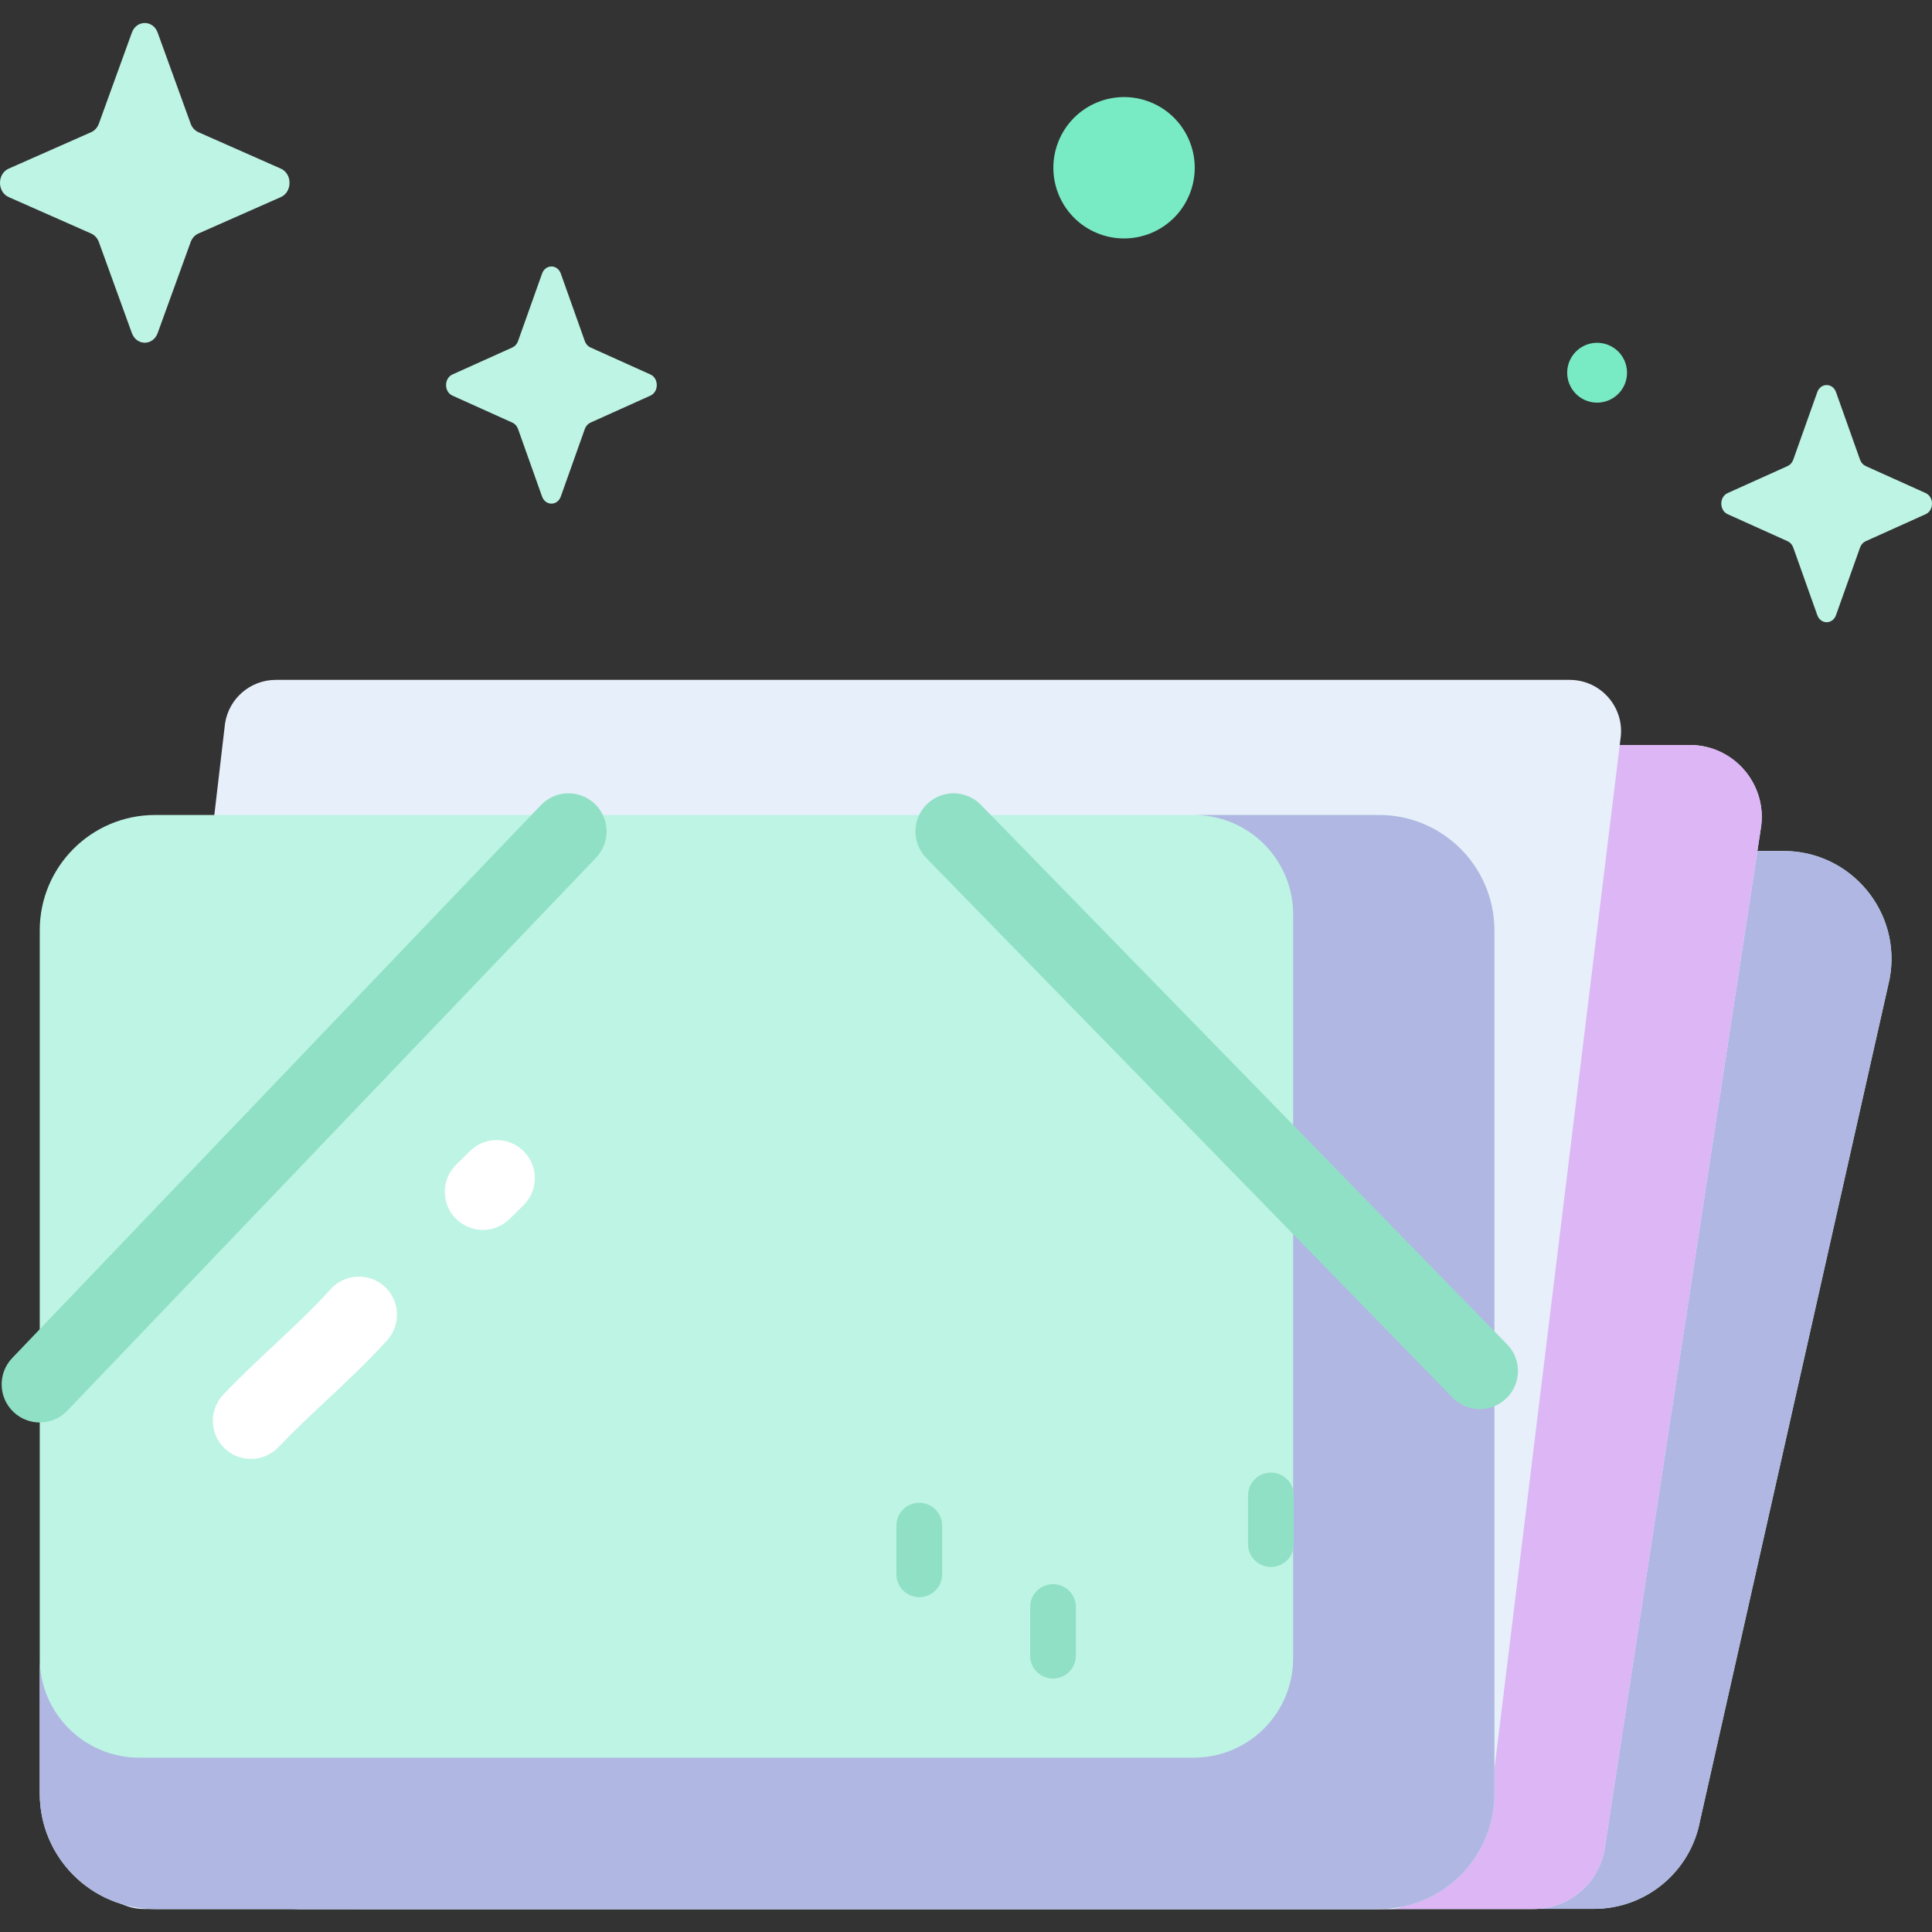 <svg id="Capa_1" enable-background="new 0 0 512 512" height="512" viewBox="0 0 512 512" width="512" xmlns="http://www.w3.org/2000/svg"><rect x="0" y="0" width="512" height="512" fill="#333333" stroke="none"/><g><g><path d="m422.408 505.871h-327.294c-17.897 0-31.399-16.248-28.123-33.843l50.249-223.141c2.522-13.546 14.344-23.37 28.123-23.37h327.294c17.897 0 31.399 16.248 28.122 33.843l-50.249 223.141c-2.522 13.546-14.343 23.37-28.122 23.37z" fill="#bdf4e3"/><path d="m422.408 505.871h-327.294c-17.897 0-31.399-16.248-28.123-33.843l50.249-223.141c2.522-13.546 14.344-23.37 28.123-23.37h327.294c17.897 0 31.399 16.248 28.122 33.843l-50.249 223.141c-2.522 13.546-14.343 23.37-28.122 23.37z" fill="#b1b7e3"/><path d="m406.412 505.904h-327.322c-11.796 0-20.771-10.589-18.837-22.226l41.374-270.287c1.531-9.212 9.499-15.965 18.837-15.965h327.322c11.796 0 20.771 10.589 18.837 22.226l-41.374 270.287c-1.531 9.211-9.499 15.965-18.837 15.965z" fill="#e7effa"/><path d="m406.412 505.904h-327.322c-11.796 0-20.771-10.589-18.837-22.226l41.374-270.287c1.531-9.212 9.499-15.965 18.837-15.965h327.322c11.796 0 20.771 10.589 18.837 22.226l-41.374 270.287c-1.531 9.211-9.499 15.965-18.837 15.965z" fill="#dcb6f5"/><path d="m368.95 505.904h-330.793c-8.347 0-14.728-7.442-13.455-15.691l34.937-298.499c1.025-6.639 6.738-11.538 13.455-11.538h342.889c8.347 0 14.729 7.442 13.455 15.691l-34.937 285.507c-1.024 6.638-18.833 24.53-25.551 24.53z" fill="#e7effa"/><path d="m365.45 505.904h-324.344c-16.885 0-30.573-13.688-30.573-30.573v-228.778c0-16.885 13.688-30.573 30.573-30.573h324.344c16.885 0 30.573 13.688 30.573 30.573v228.778c0 16.885-13.688 30.573-30.573 30.573z" fill="#bdf4e3"/><path d="m365.45 215.98h-49.096c14.549 0 26.344 11.794 26.344 26.344v197.131c0 14.549-11.795 26.344-26.344 26.344h-279.477c-14.549 0-26.344-11.795-26.344-26.344v35.877c0 16.885 13.688 30.573 30.573 30.573h324.344c16.885 0 30.573-13.688 30.573-30.573v-228.779c0-16.885-13.689-30.573-30.573-30.573z" fill="#b1b7e3"/><g><path d="m10.532 376.969c-2.509 0-5.02-.929-6.977-2.799-4.03-3.854-4.174-10.246-.319-14.276l140.116-146.538c3.854-4.03 10.245-4.174 14.276-.32s4.173 10.245.32 14.276l-140.117 146.538c-1.983 2.074-4.639 3.119-7.299 3.119z" fill="#90e0c5"/></g><g><path d="m392.172 373.416c-2.627 0-5.251-1.018-7.229-3.047l-139.469-142.985c-3.894-3.992-3.814-10.385.178-14.279 3.992-3.895 10.386-3.815 14.278.178l139.469 142.985c3.894 3.992 3.815 10.385-.177 14.279-1.964 1.915-4.508 2.869-7.05 2.869z" fill="#90e0c5"/></g><g><path d="m243.613 423.26c-3.346 0-6.058-2.713-6.058-6.058v-12.892c0-3.346 2.713-6.058 6.058-6.058 3.346 0 6.058 2.713 6.058 6.058v12.892c0 3.345-2.713 6.058-6.058 6.058z" fill="#90e0c5"/></g><g><path d="m336.806 415.26c-3.346 0-6.058-2.713-6.058-6.058v-12.892c0-3.346 2.713-6.058 6.058-6.058 3.346 0 6.058 2.713 6.058 6.058v12.892c.001 3.345-2.712 6.058-6.058 6.058z" fill="#90e0c5"/></g><g><path d="m279.058 444.824c-3.346 0-6.058-2.713-6.058-6.058v-12.892c0-3.346 2.713-6.058 6.058-6.058s6.058 2.713 6.058 6.058v12.892c.001 3.345-2.712 6.058-6.058 6.058z" fill="#90e0c5"/></g><g><path d="m66.499 386.631c-2.494 0-4.993-.918-6.945-2.769-4.047-3.837-4.217-10.228-.381-14.275 4.415-4.657 9.066-9.012 13.564-13.224 5.295-4.958 10.296-9.64 14.882-14.721 3.737-4.139 10.121-4.466 14.261-.73 4.14 3.737 4.466 10.122.73 14.261-5.156 5.712-10.704 10.907-16.07 15.932-4.479 4.194-8.71 8.155-12.711 12.376-1.986 2.093-4.656 3.15-7.33 3.15z" fill="#fff"/></g><g><path d="m127.967 325.948c-2.606 0-5.211-1.002-7.187-3.004-3.918-3.969-3.876-10.362.093-14.279l3.676-3.629c3.968-3.918 10.361-3.878 14.279.09 3.919 3.968 3.878 10.361-.09 14.279l-3.678 3.632c-1.967 1.942-4.531 2.911-7.093 2.911z" fill="#fff"/></g></g><g><ellipse cx="297.785" cy="44.48" fill="#78eac4" rx="18.727" ry="18.727" transform="matrix(.383 -.924 .924 .383 142.733 302.576)"/><ellipse cx="423.338" cy="98.755" fill="#78eac4" rx="7.931" ry="7.931" transform="matrix(.16 -.987 .987 .16 258.047 500.808)"/><g fill="#bdf4e3"><path d="m148.622 72.514 6.362 17.889c.272.766.812 1.373 1.492 1.679l15.894 7.161c2.245 1.012 2.245 4.589 0 5.601l-15.894 7.161c-.68.307-1.22.913-1.492 1.679l-6.362 17.889c-.899 2.527-4.077 2.527-4.976 0l-6.362-17.889c-.272-.766-.811-1.373-1.492-1.679l-15.894-7.161c-2.245-1.012-2.245-4.589 0-5.601l15.894-7.161c.681-.307 1.22-.914 1.492-1.679l6.362-17.889c.899-2.528 4.078-2.528 4.976 0z"/><path d="m486.569 103.939 6.362 17.889c.272.766.811 1.373 1.492 1.679l15.894 7.161c2.245 1.012 2.245 4.589 0 5.601l-15.894 7.161c-.681.307-1.22.913-1.492 1.679l-6.362 17.889c-.899 2.527-4.077 2.527-4.976 0l-6.362-17.889c-.272-.766-.812-1.373-1.492-1.679l-15.893-7.161c-2.245-1.012-2.245-4.589 0-5.601l15.893-7.161c.681-.307 1.22-.914 1.492-1.679l6.362-17.889c.898-2.528 4.077-2.528 4.976 0z"/><path d="m41.783 8.652 8.742 24.116c.374 1.033 1.115 1.851 2.05 2.264l21.839 9.653c3.085 1.364 3.085 6.187 0 7.55l-21.839 9.653c-.935.413-1.676 1.232-2.05 2.264l-8.742 24.116c-1.235 3.407-5.603 3.407-6.838 0l-8.742-24.116c-.374-1.033-1.115-1.851-2.05-2.264l-21.839-9.653c-3.086-1.364-3.086-6.187 0-7.55l21.839-9.653c.935-.413 1.676-1.232 2.05-2.264l8.742-24.116c1.235-3.407 5.603-3.407 6.838 0z"/></g></g></g></svg>